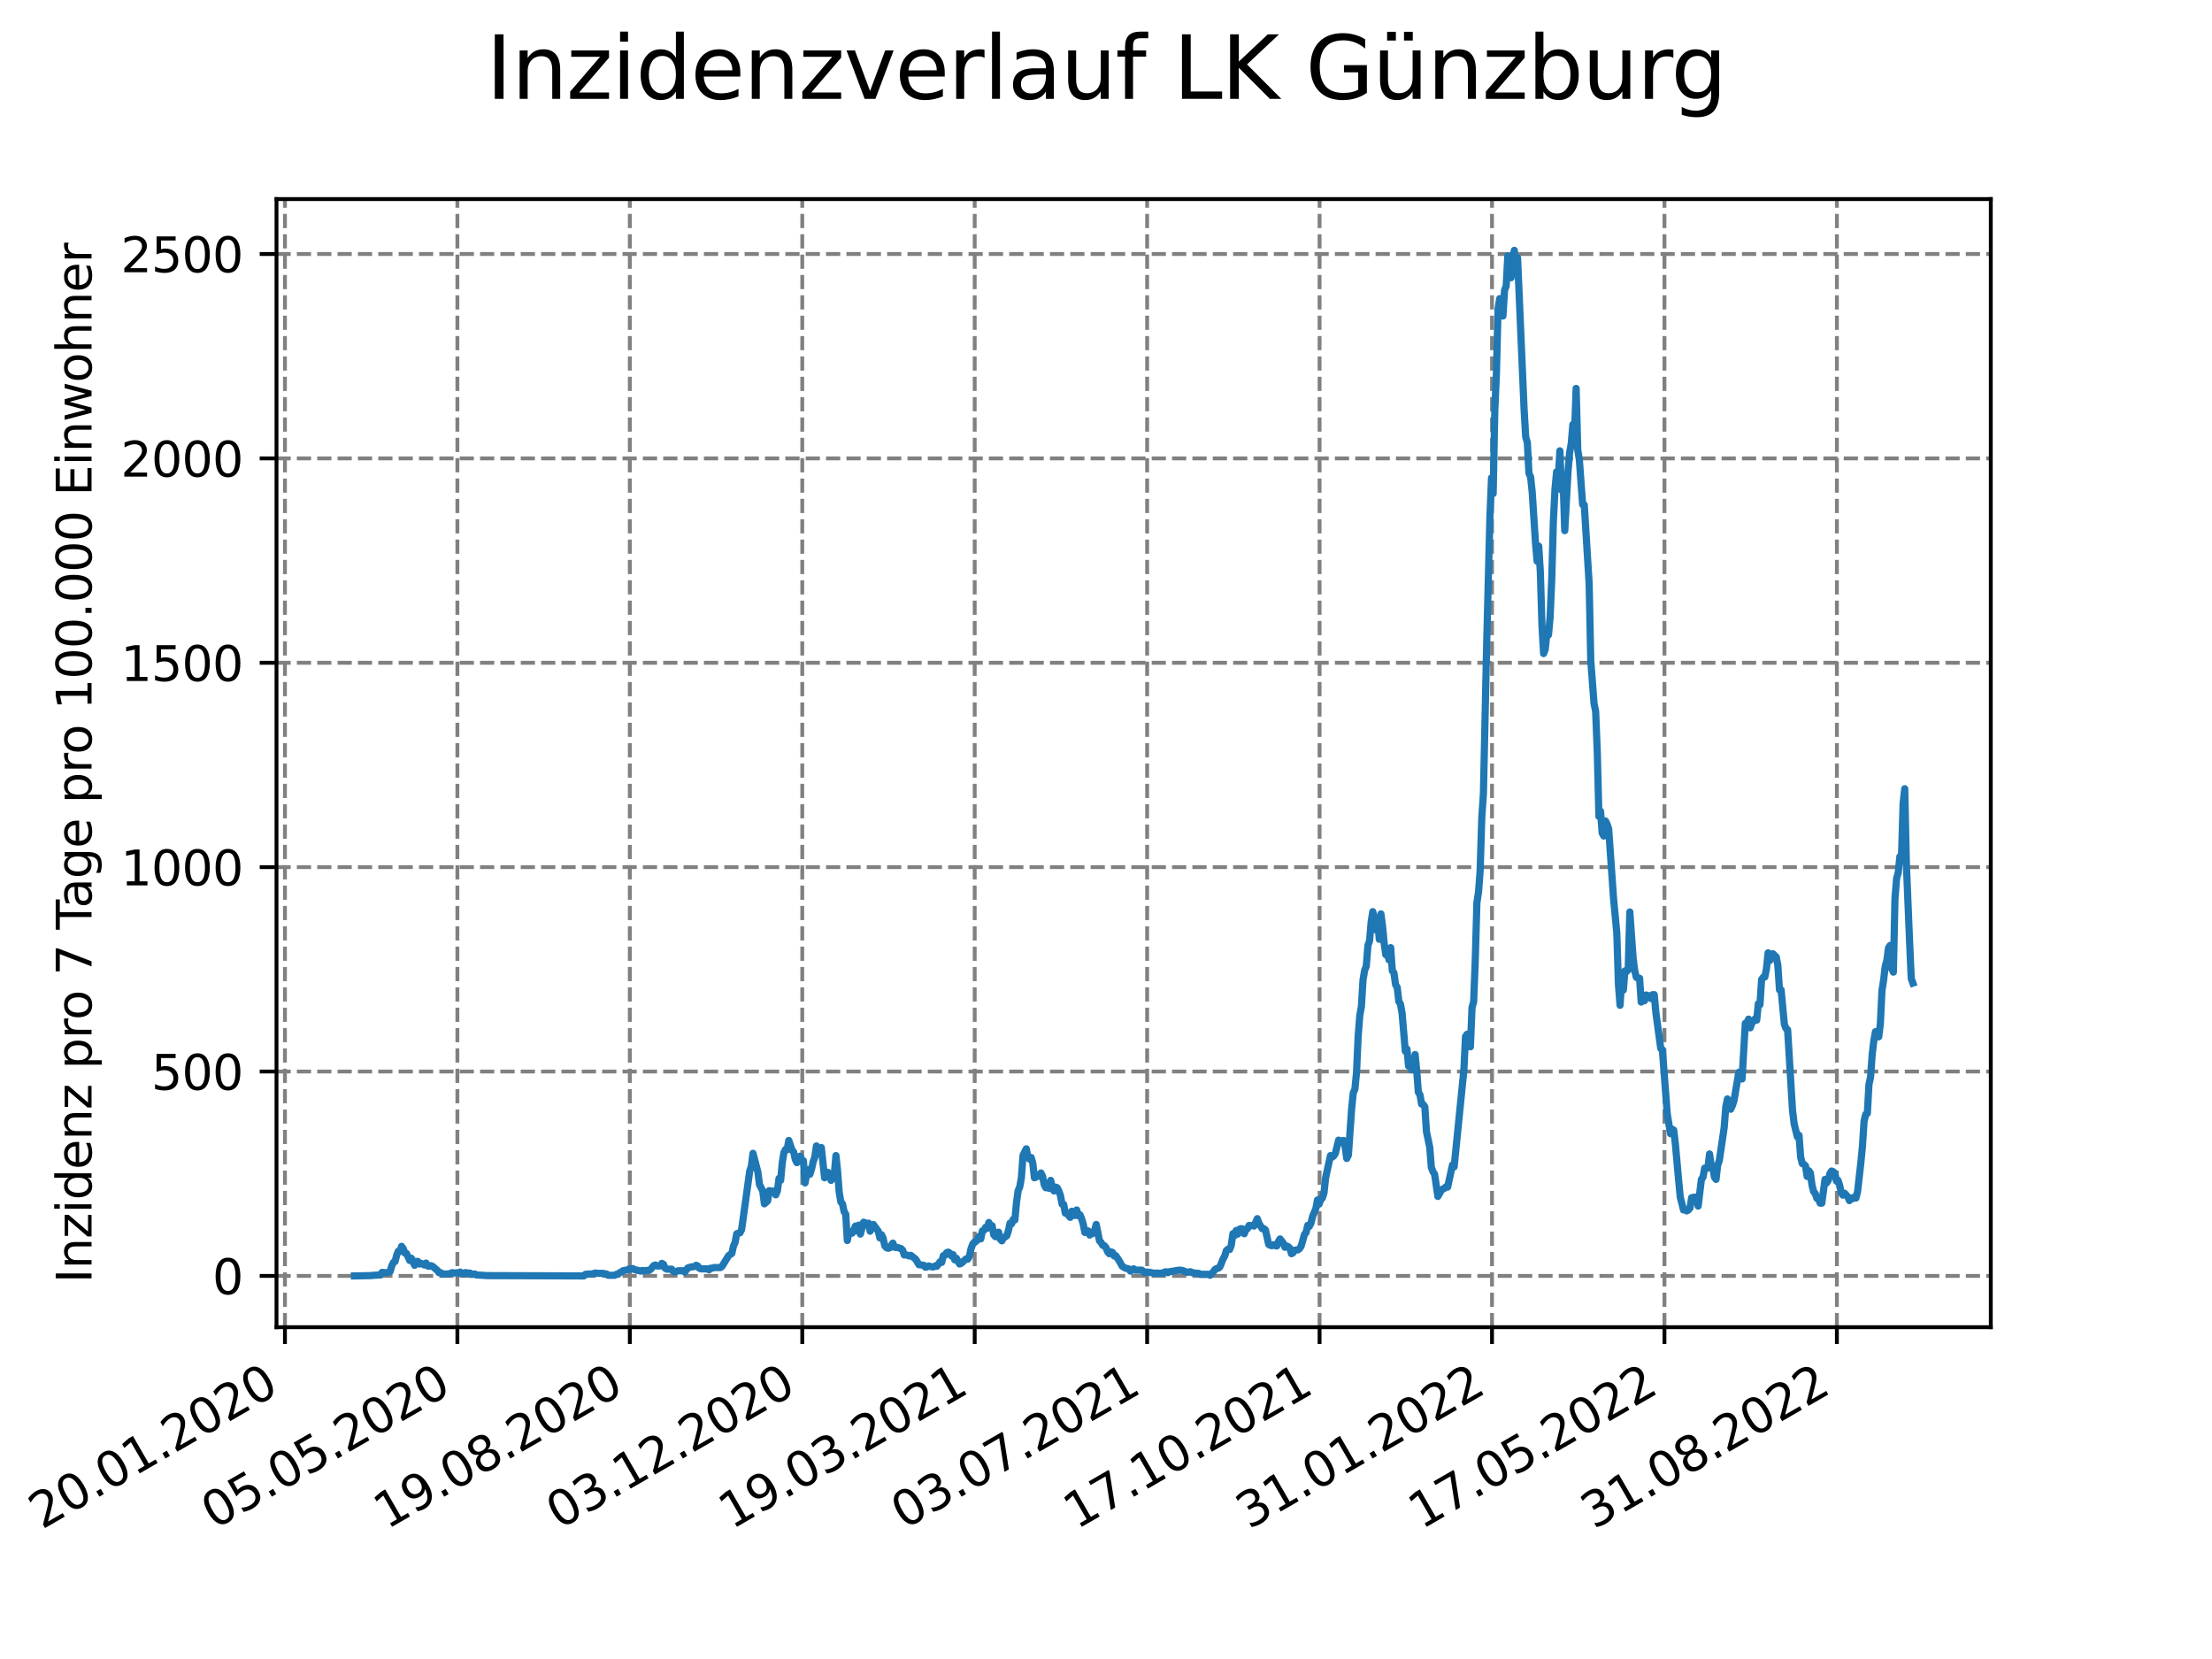 <?xml version="1.0" encoding="utf-8" standalone="no"?>
<!DOCTYPE svg PUBLIC "-//W3C//DTD SVG 1.1//EN"
  "http://www.w3.org/Graphics/SVG/1.1/DTD/svg11.dtd">
<svg xmlns:xlink="http://www.w3.org/1999/xlink" width="460.8pt" height="345.6pt" viewBox="0 0 460.8 345.6" xmlns="http://www.w3.org/2000/svg" version="1.1">
 <defs>
  <style type="text/css">*{stroke-linejoin: round; stroke-linecap: butt}</style>
 </defs>
 <g id="figure_1">
  <g id="patch_1">
   <path d="M 0 345.6 
L 460.8 345.6 
L 460.8 0 
L 0 0 
z
" style="fill: #ffffff"/>
  </g>
  <g id="axes_1">
   <g id="patch_2">
    <path d="M 57.6 276.48 
L 414.72 276.48 
L 414.72 41.472 
L 57.6 41.472 
z
" style="fill: #ffffff"/>
   </g>
   <g id="matplotlib.axis_1">
    <g id="xtick_1">
     <g id="line2d_1">
      <path d="M 59.359 276.48 
L 59.359 41.472 
" clip-path="url(#p9b12dfd46a)" style="fill: none; stroke-dasharray: 2.96,1.28; stroke-dashoffset: 0; stroke: #808080; stroke-width: 0.8"/>
     </g>
     <g id="line2d_2">
      <defs>
       <path id="m6a5e64a8e0" d="M 0 0 
L 0 3.5 
" style="stroke: #000000; stroke-width: 0.8"/>
      </defs>
      <g>
       <use xlink:href="#m6a5e64a8e0" x="59.359" y="276.48" style="stroke: #000000; stroke-width: 0.8"/>
      </g>
     </g>
     <g id="text_1">
      <!-- 20.01.2020 -->
      <g transform="translate(8.734 318.689) rotate(-30) scale(0.1 -0.1)">
       <defs>
        <path id="DejaVuSans-32" d="M 1228 531 
L 3431 531 
L 3431 0 
L 469 0 
L 469 531 
Q 828 903 1448 1529 
Q 2069 2156 2228 2338 
Q 2531 2678 2651 2914 
Q 2772 3150 2772 3378 
Q 2772 3750 2511 3984 
Q 2250 4219 1831 4219 
Q 1534 4219 1204 4116 
Q 875 4013 500 3803 
L 500 4441 
Q 881 4594 1212 4672 
Q 1544 4750 1819 4750 
Q 2544 4750 2975 4387 
Q 3406 4025 3406 3419 
Q 3406 3131 3298 2873 
Q 3191 2616 2906 2266 
Q 2828 2175 2409 1742 
Q 1991 1309 1228 531 
z
" transform="scale(0.016)"/>
        <path id="DejaVuSans-30" d="M 2034 4250 
Q 1547 4250 1301 3770 
Q 1056 3291 1056 2328 
Q 1056 1369 1301 889 
Q 1547 409 2034 409 
Q 2525 409 2770 889 
Q 3016 1369 3016 2328 
Q 3016 3291 2770 3770 
Q 2525 4250 2034 4250 
z
M 2034 4750 
Q 2819 4750 3233 4129 
Q 3647 3509 3647 2328 
Q 3647 1150 3233 529 
Q 2819 -91 2034 -91 
Q 1250 -91 836 529 
Q 422 1150 422 2328 
Q 422 3509 836 4129 
Q 1250 4750 2034 4750 
z
" transform="scale(0.016)"/>
        <path id="DejaVuSans-2e" d="M 684 794 
L 1344 794 
L 1344 0 
L 684 0 
L 684 794 
z
" transform="scale(0.016)"/>
        <path id="DejaVuSans-31" d="M 794 531 
L 1825 531 
L 1825 4091 
L 703 3866 
L 703 4441 
L 1819 4666 
L 2450 4666 
L 2450 531 
L 3481 531 
L 3481 0 
L 794 0 
L 794 531 
z
" transform="scale(0.016)"/>
       </defs>
       <use xlink:href="#DejaVuSans-32"/>
       <use xlink:href="#DejaVuSans-30" x="63.623"/>
       <use xlink:href="#DejaVuSans-2e" x="127.246"/>
       <use xlink:href="#DejaVuSans-30" x="159.033"/>
       <use xlink:href="#DejaVuSans-31" x="222.656"/>
       <use xlink:href="#DejaVuSans-2e" x="286.279"/>
       <use xlink:href="#DejaVuSans-32" x="318.066"/>
       <use xlink:href="#DejaVuSans-30" x="381.689"/>
       <use xlink:href="#DejaVuSans-32" x="445.312"/>
       <use xlink:href="#DejaVuSans-30" x="508.936"/>
      </g>
     </g>
    </g>
    <g id="xtick_2">
     <g id="line2d_3">
      <path d="M 95.282 276.48 
L 95.282 41.472 
" clip-path="url(#p9b12dfd46a)" style="fill: none; stroke-dasharray: 2.96,1.28; stroke-dashoffset: 0; stroke: #808080; stroke-width: 0.8"/>
     </g>
     <g id="line2d_4">
      <g>
       <use xlink:href="#m6a5e64a8e0" x="95.282" y="276.48" style="stroke: #000000; stroke-width: 0.8"/>
      </g>
     </g>
     <g id="text_2">
      <!-- 05.05.2020 -->
      <g transform="translate(44.656 318.689) rotate(-30) scale(0.1 -0.1)">
       <defs>
        <path id="DejaVuSans-35" d="M 691 4666 
L 3169 4666 
L 3169 4134 
L 1269 4134 
L 1269 2991 
Q 1406 3038 1543 3061 
Q 1681 3084 1819 3084 
Q 2600 3084 3056 2656 
Q 3513 2228 3513 1497 
Q 3513 744 3044 326 
Q 2575 -91 1722 -91 
Q 1428 -91 1123 -41 
Q 819 9 494 109 
L 494 744 
Q 775 591 1075 516 
Q 1375 441 1709 441 
Q 2250 441 2565 725 
Q 2881 1009 2881 1497 
Q 2881 1984 2565 2268 
Q 2250 2553 1709 2553 
Q 1456 2553 1204 2497 
Q 953 2441 691 2322 
L 691 4666 
z
" transform="scale(0.016)"/>
       </defs>
       <use xlink:href="#DejaVuSans-30"/>
       <use xlink:href="#DejaVuSans-35" x="63.623"/>
       <use xlink:href="#DejaVuSans-2e" x="127.246"/>
       <use xlink:href="#DejaVuSans-30" x="159.033"/>
       <use xlink:href="#DejaVuSans-35" x="222.656"/>
       <use xlink:href="#DejaVuSans-2e" x="286.279"/>
       <use xlink:href="#DejaVuSans-32" x="318.066"/>
       <use xlink:href="#DejaVuSans-30" x="381.689"/>
       <use xlink:href="#DejaVuSans-32" x="445.312"/>
       <use xlink:href="#DejaVuSans-30" x="508.936"/>
      </g>
     </g>
    </g>
    <g id="xtick_3">
     <g id="line2d_5">
      <path d="M 131.204 276.48 
L 131.204 41.472 
" clip-path="url(#p9b12dfd46a)" style="fill: none; stroke-dasharray: 2.96,1.28; stroke-dashoffset: 0; stroke: #808080; stroke-width: 0.8"/>
     </g>
     <g id="line2d_6">
      <g>
       <use xlink:href="#m6a5e64a8e0" x="131.204" y="276.48" style="stroke: #000000; stroke-width: 0.8"/>
      </g>
     </g>
     <g id="text_3">
      <!-- 19.08.2020 -->
      <g transform="translate(80.578 318.689) rotate(-30) scale(0.1 -0.1)">
       <defs>
        <path id="DejaVuSans-39" d="M 703 97 
L 703 672 
Q 941 559 1184 500 
Q 1428 441 1663 441 
Q 2288 441 2617 861 
Q 2947 1281 2994 2138 
Q 2813 1869 2534 1725 
Q 2256 1581 1919 1581 
Q 1219 1581 811 2004 
Q 403 2428 403 3163 
Q 403 3881 828 4315 
Q 1253 4750 1959 4750 
Q 2769 4750 3195 4129 
Q 3622 3509 3622 2328 
Q 3622 1225 3098 567 
Q 2575 -91 1691 -91 
Q 1453 -91 1209 -44 
Q 966 3 703 97 
z
M 1959 2075 
Q 2384 2075 2632 2365 
Q 2881 2656 2881 3163 
Q 2881 3666 2632 3958 
Q 2384 4250 1959 4250 
Q 1534 4250 1286 3958 
Q 1038 3666 1038 3163 
Q 1038 2656 1286 2365 
Q 1534 2075 1959 2075 
z
" transform="scale(0.016)"/>
        <path id="DejaVuSans-38" d="M 2034 2216 
Q 1584 2216 1326 1975 
Q 1069 1734 1069 1313 
Q 1069 891 1326 650 
Q 1584 409 2034 409 
Q 2484 409 2743 651 
Q 3003 894 3003 1313 
Q 3003 1734 2745 1975 
Q 2488 2216 2034 2216 
z
M 1403 2484 
Q 997 2584 770 2862 
Q 544 3141 544 3541 
Q 544 4100 942 4425 
Q 1341 4750 2034 4750 
Q 2731 4750 3128 4425 
Q 3525 4100 3525 3541 
Q 3525 3141 3298 2862 
Q 3072 2584 2669 2484 
Q 3125 2378 3379 2068 
Q 3634 1759 3634 1313 
Q 3634 634 3220 271 
Q 2806 -91 2034 -91 
Q 1263 -91 848 271 
Q 434 634 434 1313 
Q 434 1759 690 2068 
Q 947 2378 1403 2484 
z
M 1172 3481 
Q 1172 3119 1398 2916 
Q 1625 2713 2034 2713 
Q 2441 2713 2670 2916 
Q 2900 3119 2900 3481 
Q 2900 3844 2670 4047 
Q 2441 4250 2034 4250 
Q 1625 4250 1398 4047 
Q 1172 3844 1172 3481 
z
" transform="scale(0.016)"/>
       </defs>
       <use xlink:href="#DejaVuSans-31"/>
       <use xlink:href="#DejaVuSans-39" x="63.623"/>
       <use xlink:href="#DejaVuSans-2e" x="127.246"/>
       <use xlink:href="#DejaVuSans-30" x="159.033"/>
       <use xlink:href="#DejaVuSans-38" x="222.656"/>
       <use xlink:href="#DejaVuSans-2e" x="286.279"/>
       <use xlink:href="#DejaVuSans-32" x="318.066"/>
       <use xlink:href="#DejaVuSans-30" x="381.689"/>
       <use xlink:href="#DejaVuSans-32" x="445.312"/>
       <use xlink:href="#DejaVuSans-30" x="508.936"/>
      </g>
     </g>
    </g>
    <g id="xtick_4">
     <g id="line2d_7">
      <path d="M 167.126 276.48 
L 167.126 41.472 
" clip-path="url(#p9b12dfd46a)" style="fill: none; stroke-dasharray: 2.96,1.28; stroke-dashoffset: 0; stroke: #808080; stroke-width: 0.8"/>
     </g>
     <g id="line2d_8">
      <g>
       <use xlink:href="#m6a5e64a8e0" x="167.126" y="276.48" style="stroke: #000000; stroke-width: 0.8"/>
      </g>
     </g>
     <g id="text_4">
      <!-- 03.12.2020 -->
      <g transform="translate(116.501 318.689) rotate(-30) scale(0.1 -0.1)">
       <defs>
        <path id="DejaVuSans-33" d="M 2597 2516 
Q 3050 2419 3304 2112 
Q 3559 1806 3559 1356 
Q 3559 666 3084 287 
Q 2609 -91 1734 -91 
Q 1441 -91 1130 -33 
Q 819 25 488 141 
L 488 750 
Q 750 597 1062 519 
Q 1375 441 1716 441 
Q 2309 441 2620 675 
Q 2931 909 2931 1356 
Q 2931 1769 2642 2001 
Q 2353 2234 1838 2234 
L 1294 2234 
L 1294 2753 
L 1863 2753 
Q 2328 2753 2575 2939 
Q 2822 3125 2822 3475 
Q 2822 3834 2567 4026 
Q 2313 4219 1838 4219 
Q 1578 4219 1281 4162 
Q 984 4106 628 3988 
L 628 4550 
Q 988 4650 1302 4700 
Q 1616 4750 1894 4750 
Q 2613 4750 3031 4423 
Q 3450 4097 3450 3541 
Q 3450 3153 3228 2886 
Q 3006 2619 2597 2516 
z
" transform="scale(0.016)"/>
       </defs>
       <use xlink:href="#DejaVuSans-30"/>
       <use xlink:href="#DejaVuSans-33" x="63.623"/>
       <use xlink:href="#DejaVuSans-2e" x="127.246"/>
       <use xlink:href="#DejaVuSans-31" x="159.033"/>
       <use xlink:href="#DejaVuSans-32" x="222.656"/>
       <use xlink:href="#DejaVuSans-2e" x="286.279"/>
       <use xlink:href="#DejaVuSans-32" x="318.066"/>
       <use xlink:href="#DejaVuSans-30" x="381.689"/>
       <use xlink:href="#DejaVuSans-32" x="445.312"/>
       <use xlink:href="#DejaVuSans-30" x="508.936"/>
      </g>
     </g>
    </g>
    <g id="xtick_5">
     <g id="line2d_9">
      <path d="M 203.048 276.48 
L 203.048 41.472 
" clip-path="url(#p9b12dfd46a)" style="fill: none; stroke-dasharray: 2.96,1.28; stroke-dashoffset: 0; stroke: #808080; stroke-width: 0.8"/>
     </g>
     <g id="line2d_10">
      <g>
       <use xlink:href="#m6a5e64a8e0" x="203.048" y="276.48" style="stroke: #000000; stroke-width: 0.8"/>
      </g>
     </g>
     <g id="text_5">
      <!-- 19.03.2021 -->
      <g transform="translate(152.423 318.689) rotate(-30) scale(0.1 -0.1)">
       <use xlink:href="#DejaVuSans-31"/>
       <use xlink:href="#DejaVuSans-39" x="63.623"/>
       <use xlink:href="#DejaVuSans-2e" x="127.246"/>
       <use xlink:href="#DejaVuSans-30" x="159.033"/>
       <use xlink:href="#DejaVuSans-33" x="222.656"/>
       <use xlink:href="#DejaVuSans-2e" x="286.279"/>
       <use xlink:href="#DejaVuSans-32" x="318.066"/>
       <use xlink:href="#DejaVuSans-30" x="381.689"/>
       <use xlink:href="#DejaVuSans-32" x="445.312"/>
       <use xlink:href="#DejaVuSans-31" x="508.936"/>
      </g>
     </g>
    </g>
    <g id="xtick_6">
     <g id="line2d_11">
      <path d="M 238.97 276.48 
L 238.97 41.472 
" clip-path="url(#p9b12dfd46a)" style="fill: none; stroke-dasharray: 2.96,1.28; stroke-dashoffset: 0; stroke: #808080; stroke-width: 0.8"/>
     </g>
     <g id="line2d_12">
      <g>
       <use xlink:href="#m6a5e64a8e0" x="238.97" y="276.48" style="stroke: #000000; stroke-width: 0.8"/>
      </g>
     </g>
     <g id="text_6">
      <!-- 03.07.2021 -->
      <g transform="translate(188.345 318.689) rotate(-30) scale(0.1 -0.1)">
       <defs>
        <path id="DejaVuSans-37" d="M 525 4666 
L 3525 4666 
L 3525 4397 
L 1831 0 
L 1172 0 
L 2766 4134 
L 525 4134 
L 525 4666 
z
" transform="scale(0.016)"/>
       </defs>
       <use xlink:href="#DejaVuSans-30"/>
       <use xlink:href="#DejaVuSans-33" x="63.623"/>
       <use xlink:href="#DejaVuSans-2e" x="127.246"/>
       <use xlink:href="#DejaVuSans-30" x="159.033"/>
       <use xlink:href="#DejaVuSans-37" x="222.656"/>
       <use xlink:href="#DejaVuSans-2e" x="286.279"/>
       <use xlink:href="#DejaVuSans-32" x="318.066"/>
       <use xlink:href="#DejaVuSans-30" x="381.689"/>
       <use xlink:href="#DejaVuSans-32" x="445.312"/>
       <use xlink:href="#DejaVuSans-31" x="508.936"/>
      </g>
     </g>
    </g>
    <g id="xtick_7">
     <g id="line2d_13">
      <path d="M 274.892 276.48 
L 274.892 41.472 
" clip-path="url(#p9b12dfd46a)" style="fill: none; stroke-dasharray: 2.96,1.28; stroke-dashoffset: 0; stroke: #808080; stroke-width: 0.8"/>
     </g>
     <g id="line2d_14">
      <g>
       <use xlink:href="#m6a5e64a8e0" x="274.892" y="276.48" style="stroke: #000000; stroke-width: 0.8"/>
      </g>
     </g>
     <g id="text_7">
      <!-- 17.10.2021 -->
      <g transform="translate(224.267 318.689) rotate(-30) scale(0.1 -0.1)">
       <use xlink:href="#DejaVuSans-31"/>
       <use xlink:href="#DejaVuSans-37" x="63.623"/>
       <use xlink:href="#DejaVuSans-2e" x="127.246"/>
       <use xlink:href="#DejaVuSans-31" x="159.033"/>
       <use xlink:href="#DejaVuSans-30" x="222.656"/>
       <use xlink:href="#DejaVuSans-2e" x="286.279"/>
       <use xlink:href="#DejaVuSans-32" x="318.066"/>
       <use xlink:href="#DejaVuSans-30" x="381.689"/>
       <use xlink:href="#DejaVuSans-32" x="445.312"/>
       <use xlink:href="#DejaVuSans-31" x="508.936"/>
      </g>
     </g>
    </g>
    <g id="xtick_8">
     <g id="line2d_15">
      <path d="M 310.814 276.48 
L 310.814 41.472 
" clip-path="url(#p9b12dfd46a)" style="fill: none; stroke-dasharray: 2.96,1.28; stroke-dashoffset: 0; stroke: #808080; stroke-width: 0.8"/>
     </g>
     <g id="line2d_16">
      <g>
       <use xlink:href="#m6a5e64a8e0" x="310.814" y="276.48" style="stroke: #000000; stroke-width: 0.8"/>
      </g>
     </g>
     <g id="text_8">
      <!-- 31.01.2022 -->
      <g transform="translate(260.189 318.689) rotate(-30) scale(0.1 -0.1)">
       <use xlink:href="#DejaVuSans-33"/>
       <use xlink:href="#DejaVuSans-31" x="63.623"/>
       <use xlink:href="#DejaVuSans-2e" x="127.246"/>
       <use xlink:href="#DejaVuSans-30" x="159.033"/>
       <use xlink:href="#DejaVuSans-31" x="222.656"/>
       <use xlink:href="#DejaVuSans-2e" x="286.279"/>
       <use xlink:href="#DejaVuSans-32" x="318.066"/>
       <use xlink:href="#DejaVuSans-30" x="381.689"/>
       <use xlink:href="#DejaVuSans-32" x="445.312"/>
       <use xlink:href="#DejaVuSans-32" x="508.936"/>
      </g>
     </g>
    </g>
    <g id="xtick_9">
     <g id="line2d_17">
      <path d="M 346.736 276.48 
L 346.736 41.472 
" clip-path="url(#p9b12dfd46a)" style="fill: none; stroke-dasharray: 2.96,1.28; stroke-dashoffset: 0; stroke: #808080; stroke-width: 0.8"/>
     </g>
     <g id="line2d_18">
      <g>
       <use xlink:href="#m6a5e64a8e0" x="346.736" y="276.48" style="stroke: #000000; stroke-width: 0.8"/>
      </g>
     </g>
     <g id="text_9">
      <!-- 17.05.2022 -->
      <g transform="translate(296.111 318.689) rotate(-30) scale(0.1 -0.1)">
       <use xlink:href="#DejaVuSans-31"/>
       <use xlink:href="#DejaVuSans-37" x="63.623"/>
       <use xlink:href="#DejaVuSans-2e" x="127.246"/>
       <use xlink:href="#DejaVuSans-30" x="159.033"/>
       <use xlink:href="#DejaVuSans-35" x="222.656"/>
       <use xlink:href="#DejaVuSans-2e" x="286.279"/>
       <use xlink:href="#DejaVuSans-32" x="318.066"/>
       <use xlink:href="#DejaVuSans-30" x="381.689"/>
       <use xlink:href="#DejaVuSans-32" x="445.312"/>
       <use xlink:href="#DejaVuSans-32" x="508.936"/>
      </g>
     </g>
    </g>
    <g id="xtick_10">
     <g id="line2d_19">
      <path d="M 382.658 276.48 
L 382.658 41.472 
" clip-path="url(#p9b12dfd46a)" style="fill: none; stroke-dasharray: 2.96,1.28; stroke-dashoffset: 0; stroke: #808080; stroke-width: 0.8"/>
     </g>
     <g id="line2d_20">
      <g>
       <use xlink:href="#m6a5e64a8e0" x="382.658" y="276.48" style="stroke: #000000; stroke-width: 0.8"/>
      </g>
     </g>
     <g id="text_10">
      <!-- 31.08.2022 -->
      <g transform="translate(332.033 318.689) rotate(-30) scale(0.1 -0.1)">
       <use xlink:href="#DejaVuSans-33"/>
       <use xlink:href="#DejaVuSans-31" x="63.623"/>
       <use xlink:href="#DejaVuSans-2e" x="127.246"/>
       <use xlink:href="#DejaVuSans-30" x="159.033"/>
       <use xlink:href="#DejaVuSans-38" x="222.656"/>
       <use xlink:href="#DejaVuSans-2e" x="286.279"/>
       <use xlink:href="#DejaVuSans-32" x="318.066"/>
       <use xlink:href="#DejaVuSans-30" x="381.689"/>
       <use xlink:href="#DejaVuSans-32" x="445.312"/>
       <use xlink:href="#DejaVuSans-32" x="508.936"/>
      </g>
     </g>
    </g>
   </g>
   <g id="matplotlib.axis_2">
    <g id="ytick_1">
     <g id="line2d_21">
      <path d="M 57.6 265.798 
L 414.72 265.798 
" clip-path="url(#p9b12dfd46a)" style="fill: none; stroke-dasharray: 2.96,1.28; stroke-dashoffset: 0; stroke: #808080; stroke-width: 0.8"/>
     </g>
     <g id="line2d_22">
      <defs>
       <path id="mb5f8522b87" d="M 0 0 
L -3.5 0 
" style="stroke: #000000; stroke-width: 0.8"/>
      </defs>
      <g>
       <use xlink:href="#mb5f8522b87" x="57.6" y="265.798" style="stroke: #000000; stroke-width: 0.8"/>
      </g>
     </g>
     <g id="text_11">
      <!-- 0 -->
      <g transform="translate(44.237 269.597) scale(0.1 -0.1)">
       <use xlink:href="#DejaVuSans-30"/>
      </g>
     </g>
    </g>
    <g id="ytick_2">
     <g id="line2d_23">
      <path d="M 57.6 223.221 
L 414.72 223.221 
" clip-path="url(#p9b12dfd46a)" style="fill: none; stroke-dasharray: 2.96,1.28; stroke-dashoffset: 0; stroke: #808080; stroke-width: 0.8"/>
     </g>
     <g id="line2d_24">
      <g>
       <use xlink:href="#mb5f8522b87" x="57.6" y="223.221" style="stroke: #000000; stroke-width: 0.8"/>
      </g>
     </g>
     <g id="text_12">
      <!-- 500 -->
      <g transform="translate(31.512 227.02) scale(0.1 -0.1)">
       <use xlink:href="#DejaVuSans-35"/>
       <use xlink:href="#DejaVuSans-30" x="63.623"/>
       <use xlink:href="#DejaVuSans-30" x="127.246"/>
      </g>
     </g>
    </g>
    <g id="ytick_3">
     <g id="line2d_25">
      <path d="M 57.6 180.644 
L 414.72 180.644 
" clip-path="url(#p9b12dfd46a)" style="fill: none; stroke-dasharray: 2.96,1.28; stroke-dashoffset: 0; stroke: #808080; stroke-width: 0.8"/>
     </g>
     <g id="line2d_26">
      <g>
       <use xlink:href="#mb5f8522b87" x="57.6" y="180.644" style="stroke: #000000; stroke-width: 0.8"/>
      </g>
     </g>
     <g id="text_13">
      <!-- 1000 -->
      <g transform="translate(25.15 184.443) scale(0.1 -0.1)">
       <use xlink:href="#DejaVuSans-31"/>
       <use xlink:href="#DejaVuSans-30" x="63.623"/>
       <use xlink:href="#DejaVuSans-30" x="127.246"/>
       <use xlink:href="#DejaVuSans-30" x="190.869"/>
      </g>
     </g>
    </g>
    <g id="ytick_4">
     <g id="line2d_27">
      <path d="M 57.6 138.067 
L 414.72 138.067 
" clip-path="url(#p9b12dfd46a)" style="fill: none; stroke-dasharray: 2.96,1.28; stroke-dashoffset: 0; stroke: #808080; stroke-width: 0.8"/>
     </g>
     <g id="line2d_28">
      <g>
       <use xlink:href="#mb5f8522b87" x="57.6" y="138.067" style="stroke: #000000; stroke-width: 0.8"/>
      </g>
     </g>
     <g id="text_14">
      <!-- 1500 -->
      <g transform="translate(25.15 141.866) scale(0.1 -0.1)">
       <use xlink:href="#DejaVuSans-31"/>
       <use xlink:href="#DejaVuSans-35" x="63.623"/>
       <use xlink:href="#DejaVuSans-30" x="127.246"/>
       <use xlink:href="#DejaVuSans-30" x="190.869"/>
      </g>
     </g>
    </g>
    <g id="ytick_5">
     <g id="line2d_29">
      <path d="M 57.6 95.49 
L 414.72 95.49 
" clip-path="url(#p9b12dfd46a)" style="fill: none; stroke-dasharray: 2.96,1.28; stroke-dashoffset: 0; stroke: #808080; stroke-width: 0.8"/>
     </g>
     <g id="line2d_30">
      <g>
       <use xlink:href="#mb5f8522b87" x="57.6" y="95.49" style="stroke: #000000; stroke-width: 0.8"/>
      </g>
     </g>
     <g id="text_15">
      <!-- 2000 -->
      <g transform="translate(25.15 99.289) scale(0.1 -0.1)">
       <use xlink:href="#DejaVuSans-32"/>
       <use xlink:href="#DejaVuSans-30" x="63.623"/>
       <use xlink:href="#DejaVuSans-30" x="127.246"/>
       <use xlink:href="#DejaVuSans-30" x="190.869"/>
      </g>
     </g>
    </g>
    <g id="ytick_6">
     <g id="line2d_31">
      <path d="M 57.6 52.913 
L 414.72 52.913 
" clip-path="url(#p9b12dfd46a)" style="fill: none; stroke-dasharray: 2.96,1.28; stroke-dashoffset: 0; stroke: #808080; stroke-width: 0.8"/>
     </g>
     <g id="line2d_32">
      <g>
       <use xlink:href="#mb5f8522b87" x="57.6" y="52.913" style="stroke: #000000; stroke-width: 0.8"/>
      </g>
     </g>
     <g id="text_16">
      <!-- 2500 -->
      <g transform="translate(25.15 56.713) scale(0.1 -0.1)">
       <use xlink:href="#DejaVuSans-32"/>
       <use xlink:href="#DejaVuSans-35" x="63.623"/>
       <use xlink:href="#DejaVuSans-30" x="127.246"/>
       <use xlink:href="#DejaVuSans-30" x="190.869"/>
      </g>
     </g>
    </g>
    <g id="text_17">
     <!-- Inzidenz pro 7 Tage pro 100.000 Einwohner -->
     <g transform="translate(19.07 267.301) rotate(-90) scale(0.1 -0.1)">
      <defs>
       <path id="DejaVuSans-49" d="M 628 4666 
L 1259 4666 
L 1259 0 
L 628 0 
L 628 4666 
z
" transform="scale(0.016)"/>
       <path id="DejaVuSans-6e" d="M 3513 2113 
L 3513 0 
L 2938 0 
L 2938 2094 
Q 2938 2591 2744 2837 
Q 2550 3084 2163 3084 
Q 1697 3084 1428 2787 
Q 1159 2491 1159 1978 
L 1159 0 
L 581 0 
L 581 3500 
L 1159 3500 
L 1159 2956 
Q 1366 3272 1645 3428 
Q 1925 3584 2291 3584 
Q 2894 3584 3203 3211 
Q 3513 2838 3513 2113 
z
" transform="scale(0.016)"/>
       <path id="DejaVuSans-7a" d="M 353 3500 
L 3084 3500 
L 3084 2975 
L 922 459 
L 3084 459 
L 3084 0 
L 275 0 
L 275 525 
L 2438 3041 
L 353 3041 
L 353 3500 
z
" transform="scale(0.016)"/>
       <path id="DejaVuSans-69" d="M 603 3500 
L 1178 3500 
L 1178 0 
L 603 0 
L 603 3500 
z
M 603 4863 
L 1178 4863 
L 1178 4134 
L 603 4134 
L 603 4863 
z
" transform="scale(0.016)"/>
       <path id="DejaVuSans-64" d="M 2906 2969 
L 2906 4863 
L 3481 4863 
L 3481 0 
L 2906 0 
L 2906 525 
Q 2725 213 2448 61 
Q 2172 -91 1784 -91 
Q 1150 -91 751 415 
Q 353 922 353 1747 
Q 353 2572 751 3078 
Q 1150 3584 1784 3584 
Q 2172 3584 2448 3432 
Q 2725 3281 2906 2969 
z
M 947 1747 
Q 947 1113 1208 752 
Q 1469 391 1925 391 
Q 2381 391 2643 752 
Q 2906 1113 2906 1747 
Q 2906 2381 2643 2742 
Q 2381 3103 1925 3103 
Q 1469 3103 1208 2742 
Q 947 2381 947 1747 
z
" transform="scale(0.016)"/>
       <path id="DejaVuSans-65" d="M 3597 1894 
L 3597 1613 
L 953 1613 
Q 991 1019 1311 708 
Q 1631 397 2203 397 
Q 2534 397 2845 478 
Q 3156 559 3463 722 
L 3463 178 
Q 3153 47 2828 -22 
Q 2503 -91 2169 -91 
Q 1331 -91 842 396 
Q 353 884 353 1716 
Q 353 2575 817 3079 
Q 1281 3584 2069 3584 
Q 2775 3584 3186 3129 
Q 3597 2675 3597 1894 
z
M 3022 2063 
Q 3016 2534 2758 2815 
Q 2500 3097 2075 3097 
Q 1594 3097 1305 2825 
Q 1016 2553 972 2059 
L 3022 2063 
z
" transform="scale(0.016)"/>
       <path id="DejaVuSans-20" transform="scale(0.016)"/>
       <path id="DejaVuSans-70" d="M 1159 525 
L 1159 -1331 
L 581 -1331 
L 581 3500 
L 1159 3500 
L 1159 2969 
Q 1341 3281 1617 3432 
Q 1894 3584 2278 3584 
Q 2916 3584 3314 3078 
Q 3713 2572 3713 1747 
Q 3713 922 3314 415 
Q 2916 -91 2278 -91 
Q 1894 -91 1617 61 
Q 1341 213 1159 525 
z
M 3116 1747 
Q 3116 2381 2855 2742 
Q 2594 3103 2138 3103 
Q 1681 3103 1420 2742 
Q 1159 2381 1159 1747 
Q 1159 1113 1420 752 
Q 1681 391 2138 391 
Q 2594 391 2855 752 
Q 3116 1113 3116 1747 
z
" transform="scale(0.016)"/>
       <path id="DejaVuSans-72" d="M 2631 2963 
Q 2534 3019 2420 3045 
Q 2306 3072 2169 3072 
Q 1681 3072 1420 2755 
Q 1159 2438 1159 1844 
L 1159 0 
L 581 0 
L 581 3500 
L 1159 3500 
L 1159 2956 
Q 1341 3275 1631 3429 
Q 1922 3584 2338 3584 
Q 2397 3584 2469 3576 
Q 2541 3569 2628 3553 
L 2631 2963 
z
" transform="scale(0.016)"/>
       <path id="DejaVuSans-6f" d="M 1959 3097 
Q 1497 3097 1228 2736 
Q 959 2375 959 1747 
Q 959 1119 1226 758 
Q 1494 397 1959 397 
Q 2419 397 2687 759 
Q 2956 1122 2956 1747 
Q 2956 2369 2687 2733 
Q 2419 3097 1959 3097 
z
M 1959 3584 
Q 2709 3584 3137 3096 
Q 3566 2609 3566 1747 
Q 3566 888 3137 398 
Q 2709 -91 1959 -91 
Q 1206 -91 779 398 
Q 353 888 353 1747 
Q 353 2609 779 3096 
Q 1206 3584 1959 3584 
z
" transform="scale(0.016)"/>
       <path id="DejaVuSans-54" d="M -19 4666 
L 3928 4666 
L 3928 4134 
L 2272 4134 
L 2272 0 
L 1638 0 
L 1638 4134 
L -19 4134 
L -19 4666 
z
" transform="scale(0.016)"/>
       <path id="DejaVuSans-61" d="M 2194 1759 
Q 1497 1759 1228 1600 
Q 959 1441 959 1056 
Q 959 750 1161 570 
Q 1363 391 1709 391 
Q 2188 391 2477 730 
Q 2766 1069 2766 1631 
L 2766 1759 
L 2194 1759 
z
M 3341 1997 
L 3341 0 
L 2766 0 
L 2766 531 
Q 2569 213 2275 61 
Q 1981 -91 1556 -91 
Q 1019 -91 701 211 
Q 384 513 384 1019 
Q 384 1609 779 1909 
Q 1175 2209 1959 2209 
L 2766 2209 
L 2766 2266 
Q 2766 2663 2505 2880 
Q 2244 3097 1772 3097 
Q 1472 3097 1187 3025 
Q 903 2953 641 2809 
L 641 3341 
Q 956 3463 1253 3523 
Q 1550 3584 1831 3584 
Q 2591 3584 2966 3190 
Q 3341 2797 3341 1997 
z
" transform="scale(0.016)"/>
       <path id="DejaVuSans-67" d="M 2906 1791 
Q 2906 2416 2648 2759 
Q 2391 3103 1925 3103 
Q 1463 3103 1205 2759 
Q 947 2416 947 1791 
Q 947 1169 1205 825 
Q 1463 481 1925 481 
Q 2391 481 2648 825 
Q 2906 1169 2906 1791 
z
M 3481 434 
Q 3481 -459 3084 -895 
Q 2688 -1331 1869 -1331 
Q 1566 -1331 1297 -1286 
Q 1028 -1241 775 -1147 
L 775 -588 
Q 1028 -725 1275 -790 
Q 1522 -856 1778 -856 
Q 2344 -856 2625 -561 
Q 2906 -266 2906 331 
L 2906 616 
Q 2728 306 2450 153 
Q 2172 0 1784 0 
Q 1141 0 747 490 
Q 353 981 353 1791 
Q 353 2603 747 3093 
Q 1141 3584 1784 3584 
Q 2172 3584 2450 3431 
Q 2728 3278 2906 2969 
L 2906 3500 
L 3481 3500 
L 3481 434 
z
" transform="scale(0.016)"/>
       <path id="DejaVuSans-45" d="M 628 4666 
L 3578 4666 
L 3578 4134 
L 1259 4134 
L 1259 2753 
L 3481 2753 
L 3481 2222 
L 1259 2222 
L 1259 531 
L 3634 531 
L 3634 0 
L 628 0 
L 628 4666 
z
" transform="scale(0.016)"/>
       <path id="DejaVuSans-77" d="M 269 3500 
L 844 3500 
L 1563 769 
L 2278 3500 
L 2956 3500 
L 3675 769 
L 4391 3500 
L 4966 3500 
L 4050 0 
L 3372 0 
L 2619 2869 
L 1863 0 
L 1184 0 
L 269 3500 
z
" transform="scale(0.016)"/>
       <path id="DejaVuSans-68" d="M 3513 2113 
L 3513 0 
L 2938 0 
L 2938 2094 
Q 2938 2591 2744 2837 
Q 2550 3084 2163 3084 
Q 1697 3084 1428 2787 
Q 1159 2491 1159 1978 
L 1159 0 
L 581 0 
L 581 4863 
L 1159 4863 
L 1159 2956 
Q 1366 3272 1645 3428 
Q 1925 3584 2291 3584 
Q 2894 3584 3203 3211 
Q 3513 2838 3513 2113 
z
" transform="scale(0.016)"/>
      </defs>
      <use xlink:href="#DejaVuSans-49"/>
      <use xlink:href="#DejaVuSans-6e" x="29.492"/>
      <use xlink:href="#DejaVuSans-7a" x="92.871"/>
      <use xlink:href="#DejaVuSans-69" x="145.361"/>
      <use xlink:href="#DejaVuSans-64" x="173.145"/>
      <use xlink:href="#DejaVuSans-65" x="236.621"/>
      <use xlink:href="#DejaVuSans-6e" x="298.145"/>
      <use xlink:href="#DejaVuSans-7a" x="361.523"/>
      <use xlink:href="#DejaVuSans-20" x="414.014"/>
      <use xlink:href="#DejaVuSans-70" x="445.801"/>
      <use xlink:href="#DejaVuSans-72" x="509.277"/>
      <use xlink:href="#DejaVuSans-6f" x="548.141"/>
      <use xlink:href="#DejaVuSans-20" x="609.322"/>
      <use xlink:href="#DejaVuSans-37" x="641.109"/>
      <use xlink:href="#DejaVuSans-20" x="704.732"/>
      <use xlink:href="#DejaVuSans-54" x="736.52"/>
      <use xlink:href="#DejaVuSans-61" x="781.104"/>
      <use xlink:href="#DejaVuSans-67" x="842.383"/>
      <use xlink:href="#DejaVuSans-65" x="905.859"/>
      <use xlink:href="#DejaVuSans-20" x="967.383"/>
      <use xlink:href="#DejaVuSans-70" x="999.17"/>
      <use xlink:href="#DejaVuSans-72" x="1062.646"/>
      <use xlink:href="#DejaVuSans-6f" x="1101.51"/>
      <use xlink:href="#DejaVuSans-20" x="1162.691"/>
      <use xlink:href="#DejaVuSans-31" x="1194.479"/>
      <use xlink:href="#DejaVuSans-30" x="1258.102"/>
      <use xlink:href="#DejaVuSans-30" x="1321.725"/>
      <use xlink:href="#DejaVuSans-2e" x="1385.348"/>
      <use xlink:href="#DejaVuSans-30" x="1417.135"/>
      <use xlink:href="#DejaVuSans-30" x="1480.758"/>
      <use xlink:href="#DejaVuSans-30" x="1544.381"/>
      <use xlink:href="#DejaVuSans-20" x="1608.004"/>
      <use xlink:href="#DejaVuSans-45" x="1639.791"/>
      <use xlink:href="#DejaVuSans-69" x="1702.975"/>
      <use xlink:href="#DejaVuSans-6e" x="1730.758"/>
      <use xlink:href="#DejaVuSans-77" x="1794.137"/>
      <use xlink:href="#DejaVuSans-6f" x="1875.924"/>
      <use xlink:href="#DejaVuSans-68" x="1937.105"/>
      <use xlink:href="#DejaVuSans-6e" x="2000.484"/>
      <use xlink:href="#DejaVuSans-65" x="2063.863"/>
      <use xlink:href="#DejaVuSans-72" x="2125.387"/>
     </g>
    </g>
   </g>
   <g id="line2d_33">
    <path d="M 73.833 265.798 
L 77.222 265.731 
L 77.899 265.664 
L 79.255 265.597 
L 79.594 265.06 
L 80.272 265.127 
L 80.61 265.127 
L 81.288 264.859 
L 81.627 263.653 
L 81.966 262.982 
L 82.305 262.781 
L 82.644 261.44 
L 82.983 260.636 
L 83.322 260.703 
L 83.66 259.631 
L 83.999 260.1 
L 84.338 261.038 
L 84.677 261.105 
L 85.355 262.58 
L 85.694 262.111 
L 86.372 263.586 
L 86.71 262.781 
L 87.049 262.781 
L 87.388 263.317 
L 87.727 263.183 
L 88.405 263.519 
L 88.744 263.116 
L 89.083 263.72 
L 89.422 263.787 
L 89.76 263.653 
L 90.099 263.787 
L 91.116 264.658 
L 91.455 265.127 
L 91.794 265.127 
L 92.133 265.396 
L 93.488 265.396 
L 94.166 265.127 
L 94.844 265.194 
L 95.183 265.127 
L 95.522 265.262 
L 95.86 264.993 
L 96.538 265.396 
L 96.877 265.127 
L 97.216 265.127 
L 97.555 265.329 
L 97.894 265.194 
L 98.233 265.463 
L 98.91 265.396 
L 99.249 265.597 
L 100.605 265.664 
L 101.283 265.731 
L 121.616 265.798 
L 121.955 265.463 
L 122.633 265.396 
L 123.31 265.396 
L 123.988 265.194 
L 124.666 265.262 
L 125.683 265.262 
L 126.021 265.396 
L 126.36 265.396 
L 126.699 265.664 
L 128.055 265.664 
L 128.394 265.463 
L 128.733 265.463 
L 129.071 265.127 
L 129.41 264.993 
L 129.749 264.725 
L 130.766 264.524 
L 131.105 264.323 
L 131.444 264.39 
L 131.783 264.256 
L 132.121 264.457 
L 133.477 264.792 
L 133.816 264.658 
L 134.155 264.792 
L 134.494 264.658 
L 135.171 264.658 
L 135.51 264.457 
L 136.188 263.653 
L 136.527 263.519 
L 136.866 263.72 
L 137.544 263.72 
L 137.883 263.183 
L 138.221 263.385 
L 138.56 264.189 
L 138.899 264.39 
L 139.916 264.39 
L 140.255 264.859 
L 140.594 264.993 
L 141.271 264.725 
L 142.288 264.725 
L 142.627 264.993 
L 143.305 264.122 
L 143.983 263.921 
L 144.66 263.854 
L 144.999 263.586 
L 145.338 263.72 
L 145.677 264.189 
L 146.016 264.323 
L 147.371 264.323 
L 147.71 264.524 
L 148.049 264.189 
L 148.388 264.189 
L 148.727 264.055 
L 150.082 264.055 
L 150.421 263.787 
L 151.777 261.575 
L 152.455 261.105 
L 152.794 259.563 
L 153.132 258.826 
L 153.471 257.016 
L 154.149 256.815 
L 154.488 256.145 
L 156.182 243.944 
L 156.521 242.939 
L 156.86 240.257 
L 157.877 244.145 
L 158.216 246.76 
L 158.894 248.1 
L 159.232 250.782 
L 159.91 250.178 
L 160.249 248.033 
L 160.588 248.301 
L 160.927 248.1 
L 161.266 248.368 
L 161.605 248.905 
L 161.944 248.1 
L 162.282 245.486 
L 162.621 245.888 
L 162.96 242.201 
L 163.299 240.123 
L 163.638 239.453 
L 163.977 239.52 
L 164.316 237.576 
L 164.994 239.587 
L 165.332 239.989 
L 165.671 241.531 
L 166.01 242.201 
L 166.688 240.86 
L 167.027 241.665 
L 167.366 241.799 
L 167.705 246.424 
L 168.044 244.614 
L 168.382 243.676 
L 168.721 244.614 
L 169.06 243.542 
L 169.399 242 
L 169.738 241.062 
L 170.077 238.715 
L 170.416 240.391 
L 170.755 239.989 
L 171.094 239.05 
L 171.771 245.352 
L 172.11 245.017 
L 172.449 244.212 
L 172.788 244.547 
L 173.127 245.888 
L 173.466 245.419 
L 173.805 244.547 
L 174.144 240.726 
L 174.482 243.944 
L 174.821 248.368 
L 175.16 250.38 
L 175.499 250.782 
L 175.838 252.391 
L 176.177 252.927 
L 176.516 258.424 
L 176.855 256.614 
L 177.194 256.614 
L 177.532 256.882 
L 178.21 255.407 
L 178.549 256.413 
L 178.888 255.206 
L 179.227 257.083 
L 179.905 254.603 
L 180.244 254.737 
L 180.582 255.072 
L 180.921 254.804 
L 181.26 256.48 
L 181.938 255.072 
L 182.955 256.48 
L 183.293 257.888 
L 183.632 257.217 
L 183.971 257.955 
L 184.31 259.496 
L 184.649 259.899 
L 184.988 260.033 
L 185.327 259.966 
L 186.005 258.96 
L 186.343 259.832 
L 187.021 259.899 
L 187.699 260.1 
L 188.038 260.435 
L 188.377 261.44 
L 188.716 261.373 
L 189.393 261.642 
L 189.732 261.508 
L 190.749 262.312 
L 191.427 263.452 
L 192.443 263.586 
L 192.782 263.988 
L 193.121 263.921 
L 193.46 263.72 
L 194.138 263.921 
L 194.477 263.921 
L 194.816 263.72 
L 195.155 263.787 
L 195.832 262.848 
L 196.171 262.982 
L 196.51 261.575 
L 196.849 261.508 
L 197.188 260.971 
L 197.527 260.837 
L 197.866 261.038 
L 198.205 261.642 
L 198.543 261.373 
L 198.882 262.446 
L 199.221 262.111 
L 199.899 263.317 
L 200.238 263.183 
L 201.255 262.245 
L 201.593 262.312 
L 201.932 261.776 
L 202.271 260.167 
L 202.61 259.228 
L 202.949 258.759 
L 203.288 258.625 
L 203.627 258.29 
L 203.966 257.552 
L 204.305 258.089 
L 204.643 256.413 
L 204.982 256.279 
L 205.321 255.675 
L 205.66 255.876 
L 205.999 254.67 
L 206.338 255.34 
L 206.677 255.34 
L 207.016 257.217 
L 207.355 257.619 
L 207.693 257.552 
L 208.032 256.681 
L 208.371 258.156 
L 208.71 258.491 
L 209.049 257.821 
L 209.388 257.686 
L 209.727 257.418 
L 210.066 256.413 
L 210.405 254.804 
L 210.743 254.938 
L 211.082 253.999 
L 211.421 254.134 
L 211.76 250.447 
L 212.099 248.033 
L 212.438 247.229 
L 212.777 245.285 
L 213.116 240.659 
L 213.793 239.319 
L 214.132 240.995 
L 214.471 241.464 
L 214.81 241.129 
L 215.149 242.335 
L 215.488 245.352 
L 215.827 245.218 
L 216.166 244.883 
L 216.505 245.017 
L 216.843 244.346 
L 217.182 245.017 
L 217.521 246.76 
L 217.86 247.43 
L 218.199 247.095 
L 218.538 247.564 
L 218.877 245.888 
L 219.216 247.363 
L 219.554 248.1 
L 219.893 247.296 
L 220.232 247.43 
L 220.571 248.1 
L 220.91 249.039 
L 221.249 250.849 
L 221.588 250.916 
L 221.927 252.726 
L 222.266 252.793 
L 222.943 253.597 
L 223.282 252.324 
L 223.621 253.128 
L 223.96 253.195 
L 224.299 252.055 
L 224.638 253.262 
L 224.977 253.061 
L 225.316 253.865 
L 225.654 255.005 
L 225.993 256.748 
L 226.671 256.413 
L 227.01 257.284 
L 227.349 256.815 
L 227.688 256.949 
L 228.027 256.279 
L 228.366 255.072 
L 229.043 258.491 
L 229.382 258.826 
L 229.721 259.429 
L 230.06 259.496 
L 230.399 259.899 
L 230.738 260.77 
L 231.077 261.172 
L 231.416 260.77 
L 231.754 260.904 
L 232.093 261.642 
L 232.432 261.575 
L 233.11 262.58 
L 233.788 263.787 
L 234.466 264.189 
L 235.143 264.323 
L 235.482 264.792 
L 236.16 264.323 
L 236.499 264.591 
L 237.854 264.591 
L 238.532 265.127 
L 238.871 264.993 
L 239.549 265.06 
L 240.566 265.262 
L 240.904 265.194 
L 241.582 265.262 
L 241.921 265.194 
L 242.26 265.262 
L 242.599 264.993 
L 242.938 264.926 
L 243.277 265.127 
L 243.616 264.926 
L 245.649 264.591 
L 246.327 264.658 
L 247.343 265.06 
L 248.021 264.926 
L 248.36 265.127 
L 249.377 265.262 
L 249.716 265.262 
L 250.054 265.463 
L 251.749 265.463 
L 252.088 265.664 
L 252.766 264.926 
L 253.104 264.457 
L 253.443 264.256 
L 253.782 264.189 
L 254.121 263.921 
L 254.799 262.245 
L 255.138 261.642 
L 255.477 260.502 
L 255.815 260.234 
L 256.154 260.301 
L 256.493 259.429 
L 256.832 257.016 
L 257.171 257.418 
L 257.51 256.346 
L 257.849 257.083 
L 258.188 256.078 
L 258.527 255.944 
L 258.865 256.011 
L 259.204 257.016 
L 259.543 256.145 
L 259.882 255.944 
L 260.221 255.273 
L 260.56 255.34 
L 260.899 255.273 
L 261.238 255.407 
L 261.915 253.865 
L 262.254 254.804 
L 262.932 255.944 
L 263.271 255.944 
L 263.61 256.212 
L 264.288 259.228 
L 264.627 259.429 
L 264.965 259.496 
L 265.304 259.295 
L 265.643 259.496 
L 265.982 259.563 
L 266.321 258.625 
L 266.66 258.089 
L 267.338 258.96 
L 267.677 259.832 
L 268.015 259.563 
L 268.354 259.698 
L 268.693 260.033 
L 269.032 261.172 
L 269.371 260.971 
L 269.71 260.435 
L 270.388 260.368 
L 270.727 260.1 
L 271.065 259.563 
L 271.743 257.15 
L 272.082 256.748 
L 272.421 255.273 
L 272.76 255.474 
L 273.099 254.804 
L 273.438 253.396 
L 274.115 251.787 
L 274.454 249.977 
L 274.793 250.849 
L 275.132 249.91 
L 275.471 249.575 
L 275.81 248.503 
L 276.149 245.352 
L 277.165 240.726 
L 277.504 241.062 
L 277.843 240.793 
L 278.182 240.257 
L 278.86 237.509 
L 279.199 237.911 
L 279.538 237.643 
L 279.877 237.576 
L 280.215 238.916 
L 280.554 241.33 
L 280.893 240.659 
L 281.571 230.939 
L 281.91 227.654 
L 282.249 226.917 
L 282.588 223.431 
L 282.927 215.923 
L 283.265 211.566 
L 283.604 209.689 
L 283.943 204.125 
L 284.282 202.114 
L 284.621 201.309 
L 284.96 196.952 
L 285.299 196.013 
L 285.638 192.058 
L 285.977 189.913 
L 286.315 191.388 
L 286.654 193.734 
L 286.993 191.79 
L 287.332 195.678 
L 287.671 190.382 
L 288.01 192.93 
L 288.349 196.55 
L 288.688 198.896 
L 289.027 198.561 
L 289.365 199.968 
L 289.704 197.421 
L 290.043 202.248 
L 290.382 202.65 
L 290.721 205.13 
L 291.06 205.667 
L 291.399 208.616 
L 291.738 209.152 
L 292.076 211.029 
L 292.754 219.007 
L 293.093 218.537 
L 293.432 222.09 
L 293.771 221.889 
L 294.11 222.895 
L 294.449 222.627 
L 294.788 219.677 
L 295.126 223.029 
L 295.465 227.52 
L 295.804 228.057 
L 296.143 230.001 
L 296.482 230.068 
L 296.821 230.604 
L 297.16 235.766 
L 297.838 238.983 
L 298.176 243.207 
L 298.515 244.078 
L 298.854 244.614 
L 299.532 249.24 
L 300.21 248.033 
L 300.549 247.698 
L 300.888 247.564 
L 301.226 247.229 
L 301.565 247.296 
L 302.582 242.67 
L 302.921 243.073 
L 304.954 222.895 
L 305.293 215.923 
L 305.632 215.454 
L 305.971 217.532 
L 306.31 218.068 
L 306.649 209.89 
L 306.988 208.683 
L 307.326 199.901 
L 307.665 188.036 
L 308.004 185.824 
L 308.343 181.332 
L 308.682 170.339 
L 309.021 165.378 
L 309.699 134.206 
L 310.376 107.66 
L 310.715 99.549 
L 311.054 102.833 
L 311.393 85.605 
L 311.732 77.762 
L 312.071 64.422 
L 312.41 62.21 
L 312.749 62.679 
L 313.088 65.83 
L 313.426 60.467 
L 313.765 59.595 
L 314.104 53.294 
L 314.443 54.769 
L 314.782 57.852 
L 315.121 53.83 
L 315.46 52.154 
L 315.799 55.774 
L 316.138 53.696 
L 317.493 85.203 
L 317.832 91.035 
L 318.171 92.175 
L 318.51 98.61 
L 318.849 99.348 
L 319.188 102.565 
L 319.865 113.023 
L 320.204 116.911 
L 320.543 113.76 
L 320.882 119.19 
L 321.221 130.318 
L 321.56 136.15 
L 321.899 135.279 
L 322.238 131.994 
L 322.576 132.262 
L 322.915 128.575 
L 323.254 120.732 
L 323.593 108.598 
L 323.932 101.895 
L 324.271 98.275 
L 324.61 99.884 
L 324.949 93.918 
L 325.288 102.096 
L 325.626 100.219 
L 325.965 110.543 
L 326.643 98.275 
L 326.982 94.32 
L 327.321 92.376 
L 327.66 88.421 
L 327.999 90.499 
L 328.337 80.913 
L 328.676 93.716 
L 329.015 95.862 
L 329.693 105.113 
L 330.032 105.18 
L 331.049 121.603 
L 331.387 137.625 
L 332.065 146.541 
L 332.404 148.217 
L 332.743 156.663 
L 333.082 170.07 
L 333.421 168.998 
L 333.76 173.556 
L 334.099 174.16 
L 334.437 171.009 
L 334.776 171.679 
L 335.115 172.685 
L 336.132 187.165 
L 336.81 194.337 
L 337.149 205.063 
L 337.487 209.421 
L 337.826 204.125 
L 338.165 206.27 
L 338.504 202.248 
L 338.843 202.382 
L 339.182 202.047 
L 339.521 189.98 
L 340.199 199.499 
L 340.537 202.181 
L 340.876 203.588 
L 341.215 203.79 
L 341.554 203.79 
L 341.893 208.75 
L 342.232 207.342 
L 342.571 208.482 
L 342.91 207.275 
L 343.587 207.477 
L 343.926 208.013 
L 344.265 207.208 
L 344.604 207.208 
L 344.943 210.895 
L 345.96 218.403 
L 346.299 218.672 
L 347.315 232.012 
L 347.993 236.168 
L 348.332 235.229 
L 348.671 235.431 
L 349.01 238.313 
L 349.687 245.821 
L 350.026 249.374 
L 350.704 252.055 
L 351.043 251.921 
L 351.382 252.257 
L 351.721 252.055 
L 352.06 251.653 
L 352.399 249.508 
L 353.076 249.374 
L 353.415 249.441 
L 353.754 251.251 
L 354.432 245.687 
L 354.771 245.218 
L 355.11 243.341 
L 355.449 243.274 
L 355.787 243.341 
L 356.126 240.391 
L 356.465 242.67 
L 356.804 243.006 
L 357.143 245.218 
L 357.482 245.687 
L 357.821 242.737 
L 358.16 241.799 
L 359.176 234.894 
L 359.515 230.604 
L 359.854 228.928 
L 360.193 230.939 
L 360.532 231.073 
L 360.871 230.336 
L 361.21 229.33 
L 362.226 223.364 
L 362.565 224.303 
L 362.904 224.772 
L 363.582 213.175 
L 363.921 213.041 
L 364.26 212.303 
L 364.598 214.113 
L 364.937 213.108 
L 365.276 212.772 
L 365.615 212.236 
L 365.954 212.504 
L 366.293 209.085 
L 366.632 209.286 
L 366.971 204.058 
L 367.31 203.588 
L 367.648 203.521 
L 367.987 201.778 
L 368.326 198.494 
L 368.665 200.103 
L 369.004 198.762 
L 369.343 198.695 
L 370.021 199.365 
L 370.36 201.108 
L 370.698 206.203 
L 371.037 206.203 
L 371.715 213.376 
L 372.054 214.247 
L 372.393 214.515 
L 373.41 231.207 
L 373.748 234.09 
L 374.426 236.838 
L 374.765 236.503 
L 375.104 240.995 
L 375.443 242.402 
L 375.782 242.536 
L 376.121 242.872 
L 376.46 245.084 
L 376.798 243.877 
L 377.137 244.346 
L 377.476 246.894 
L 377.815 248.234 
L 378.154 248.637 
L 378.493 249.642 
L 378.832 249.776 
L 379.171 250.648 
L 379.51 250.648 
L 380.187 245.687 
L 380.526 246.424 
L 380.865 245.888 
L 381.204 244.48 
L 381.543 243.944 
L 381.882 244.078 
L 382.221 244.413 
L 382.56 246.022 
L 382.898 245.888 
L 383.237 246.961 
L 383.576 248.503 
L 383.915 248.972 
L 384.254 248.57 
L 384.932 249.307 
L 385.271 250.111 
L 385.61 249.575 
L 385.948 249.709 
L 386.287 249.374 
L 386.626 249.575 
L 386.965 248.234 
L 387.643 242.268 
L 387.982 238.782 
L 388.321 233.554 
L 388.66 232.146 
L 388.998 231.945 
L 389.337 225.911 
L 389.676 224.37 
L 390.015 219.61 
L 390.354 216.795 
L 390.693 214.918 
L 391.032 215.99 
L 391.371 215.99 
L 391.71 213.309 
L 392.048 206.337 
L 392.387 204.192 
L 392.726 201.309 
L 393.065 200.103 
L 393.404 197.488 
L 393.743 196.952 
L 394.082 201.778 
L 394.421 202.516 
L 394.76 187.165 
L 395.098 182.941 
L 395.437 181.802 
L 395.776 178.45 
L 396.115 178.584 
L 396.454 167.322 
L 396.793 164.305 
L 397.132 179.925 
L 397.809 196.349 
L 398.148 203.857 
L 398.487 204.795 
L 398.487 204.795 
" clip-path="url(#p9b12dfd46a)" style="fill: none; stroke: #1f77b4; stroke-width: 1.5; stroke-linecap: square"/>
   </g>
   <g id="patch_3">
    <path d="M 57.6 276.48 
L 57.6 41.472 
" style="fill: none; stroke: #000000; stroke-width: 0.8; stroke-linejoin: miter; stroke-linecap: square"/>
   </g>
   <g id="patch_4">
    <path d="M 414.72 276.48 
L 414.72 41.472 
" style="fill: none; stroke: #000000; stroke-width: 0.8; stroke-linejoin: miter; stroke-linecap: square"/>
   </g>
   <g id="patch_5">
    <path d="M 57.6 276.48 
L 414.72 276.48 
" style="fill: none; stroke: #000000; stroke-width: 0.8; stroke-linejoin: miter; stroke-linecap: square"/>
   </g>
   <g id="patch_6">
    <path d="M 57.6 41.472 
L 414.72 41.472 
" style="fill: none; stroke: #000000; stroke-width: 0.8; stroke-linejoin: miter; stroke-linecap: square"/>
   </g>
  </g>
  <g id="text_18">
   <!-- Inzidenzverlauf LK Günzburg -->
   <g transform="translate(101.271 20.589) scale(0.18 -0.18)">
    <defs>
     <path id="DejaVuSans-76" d="M 191 3500 
L 800 3500 
L 1894 563 
L 2988 3500 
L 3597 3500 
L 2284 0 
L 1503 0 
L 191 3500 
z
" transform="scale(0.016)"/>
     <path id="DejaVuSans-6c" d="M 603 4863 
L 1178 4863 
L 1178 0 
L 603 0 
L 603 4863 
z
" transform="scale(0.016)"/>
     <path id="DejaVuSans-75" d="M 544 1381 
L 544 3500 
L 1119 3500 
L 1119 1403 
Q 1119 906 1312 657 
Q 1506 409 1894 409 
Q 2359 409 2629 706 
Q 2900 1003 2900 1516 
L 2900 3500 
L 3475 3500 
L 3475 0 
L 2900 0 
L 2900 538 
Q 2691 219 2414 64 
Q 2138 -91 1772 -91 
Q 1169 -91 856 284 
Q 544 659 544 1381 
z
M 1991 3584 
L 1991 3584 
z
" transform="scale(0.016)"/>
     <path id="DejaVuSans-66" d="M 2375 4863 
L 2375 4384 
L 1825 4384 
Q 1516 4384 1395 4259 
Q 1275 4134 1275 3809 
L 1275 3500 
L 2222 3500 
L 2222 3053 
L 1275 3053 
L 1275 0 
L 697 0 
L 697 3053 
L 147 3053 
L 147 3500 
L 697 3500 
L 697 3744 
Q 697 4328 969 4595 
Q 1241 4863 1831 4863 
L 2375 4863 
z
" transform="scale(0.016)"/>
     <path id="DejaVuSans-4c" d="M 628 4666 
L 1259 4666 
L 1259 531 
L 3531 531 
L 3531 0 
L 628 0 
L 628 4666 
z
" transform="scale(0.016)"/>
     <path id="DejaVuSans-4b" d="M 628 4666 
L 1259 4666 
L 1259 2694 
L 3353 4666 
L 4166 4666 
L 1850 2491 
L 4331 0 
L 3500 0 
L 1259 2247 
L 1259 0 
L 628 0 
L 628 4666 
z
" transform="scale(0.016)"/>
     <path id="DejaVuSans-47" d="M 3809 666 
L 3809 1919 
L 2778 1919 
L 2778 2438 
L 4434 2438 
L 4434 434 
Q 4069 175 3628 42 
Q 3188 -91 2688 -91 
Q 1594 -91 976 548 
Q 359 1188 359 2328 
Q 359 3472 976 4111 
Q 1594 4750 2688 4750 
Q 3144 4750 3555 4637 
Q 3966 4525 4313 4306 
L 4313 3634 
Q 3963 3931 3569 4081 
Q 3175 4231 2741 4231 
Q 1884 4231 1454 3753 
Q 1025 3275 1025 2328 
Q 1025 1384 1454 906 
Q 1884 428 2741 428 
Q 3075 428 3337 486 
Q 3600 544 3809 666 
z
" transform="scale(0.016)"/>
     <path id="DejaVuSans-fc" d="M 544 1381 
L 544 3500 
L 1119 3500 
L 1119 1403 
Q 1119 906 1312 657 
Q 1506 409 1894 409 
Q 2359 409 2629 706 
Q 2900 1003 2900 1516 
L 2900 3500 
L 3475 3500 
L 3475 0 
L 2900 0 
L 2900 538 
Q 2691 219 2414 64 
Q 2138 -91 1772 -91 
Q 1169 -91 856 284 
Q 544 659 544 1381 
z
M 1991 3584 
L 1991 3584 
z
M 2278 4850 
L 2912 4850 
L 2912 4219 
L 2278 4219 
L 2278 4850 
z
M 1056 4850 
L 1690 4850 
L 1690 4219 
L 1056 4219 
L 1056 4850 
z
" transform="scale(0.016)"/>
     <path id="DejaVuSans-62" d="M 3116 1747 
Q 3116 2381 2855 2742 
Q 2594 3103 2138 3103 
Q 1681 3103 1420 2742 
Q 1159 2381 1159 1747 
Q 1159 1113 1420 752 
Q 1681 391 2138 391 
Q 2594 391 2855 752 
Q 3116 1113 3116 1747 
z
M 1159 2969 
Q 1341 3281 1617 3432 
Q 1894 3584 2278 3584 
Q 2916 3584 3314 3078 
Q 3713 2572 3713 1747 
Q 3713 922 3314 415 
Q 2916 -91 2278 -91 
Q 1894 -91 1617 61 
Q 1341 213 1159 525 
L 1159 0 
L 581 0 
L 581 4863 
L 1159 4863 
L 1159 2969 
z
" transform="scale(0.016)"/>
    </defs>
    <use xlink:href="#DejaVuSans-49"/>
    <use xlink:href="#DejaVuSans-6e" x="29.492"/>
    <use xlink:href="#DejaVuSans-7a" x="92.871"/>
    <use xlink:href="#DejaVuSans-69" x="145.361"/>
    <use xlink:href="#DejaVuSans-64" x="173.145"/>
    <use xlink:href="#DejaVuSans-65" x="236.621"/>
    <use xlink:href="#DejaVuSans-6e" x="298.145"/>
    <use xlink:href="#DejaVuSans-7a" x="361.523"/>
    <use xlink:href="#DejaVuSans-76" x="414.014"/>
    <use xlink:href="#DejaVuSans-65" x="473.193"/>
    <use xlink:href="#DejaVuSans-72" x="534.717"/>
    <use xlink:href="#DejaVuSans-6c" x="575.83"/>
    <use xlink:href="#DejaVuSans-61" x="603.613"/>
    <use xlink:href="#DejaVuSans-75" x="664.893"/>
    <use xlink:href="#DejaVuSans-66" x="728.271"/>
    <use xlink:href="#DejaVuSans-20" x="763.477"/>
    <use xlink:href="#DejaVuSans-4c" x="795.264"/>
    <use xlink:href="#DejaVuSans-4b" x="850.977"/>
    <use xlink:href="#DejaVuSans-20" x="916.553"/>
    <use xlink:href="#DejaVuSans-47" x="948.34"/>
    <use xlink:href="#DejaVuSans-fc" x="1025.83"/>
    <use xlink:href="#DejaVuSans-6e" x="1089.209"/>
    <use xlink:href="#DejaVuSans-7a" x="1152.588"/>
    <use xlink:href="#DejaVuSans-62" x="1205.078"/>
    <use xlink:href="#DejaVuSans-75" x="1268.555"/>
    <use xlink:href="#DejaVuSans-72" x="1331.934"/>
    <use xlink:href="#DejaVuSans-67" x="1371.297"/>
   </g>
  </g>
 </g>
 <defs>
  <clipPath id="p9b12dfd46a">
   <rect x="57.6" y="41.472" width="357.12" height="235.008"/>
  </clipPath>
 </defs>
</svg>
